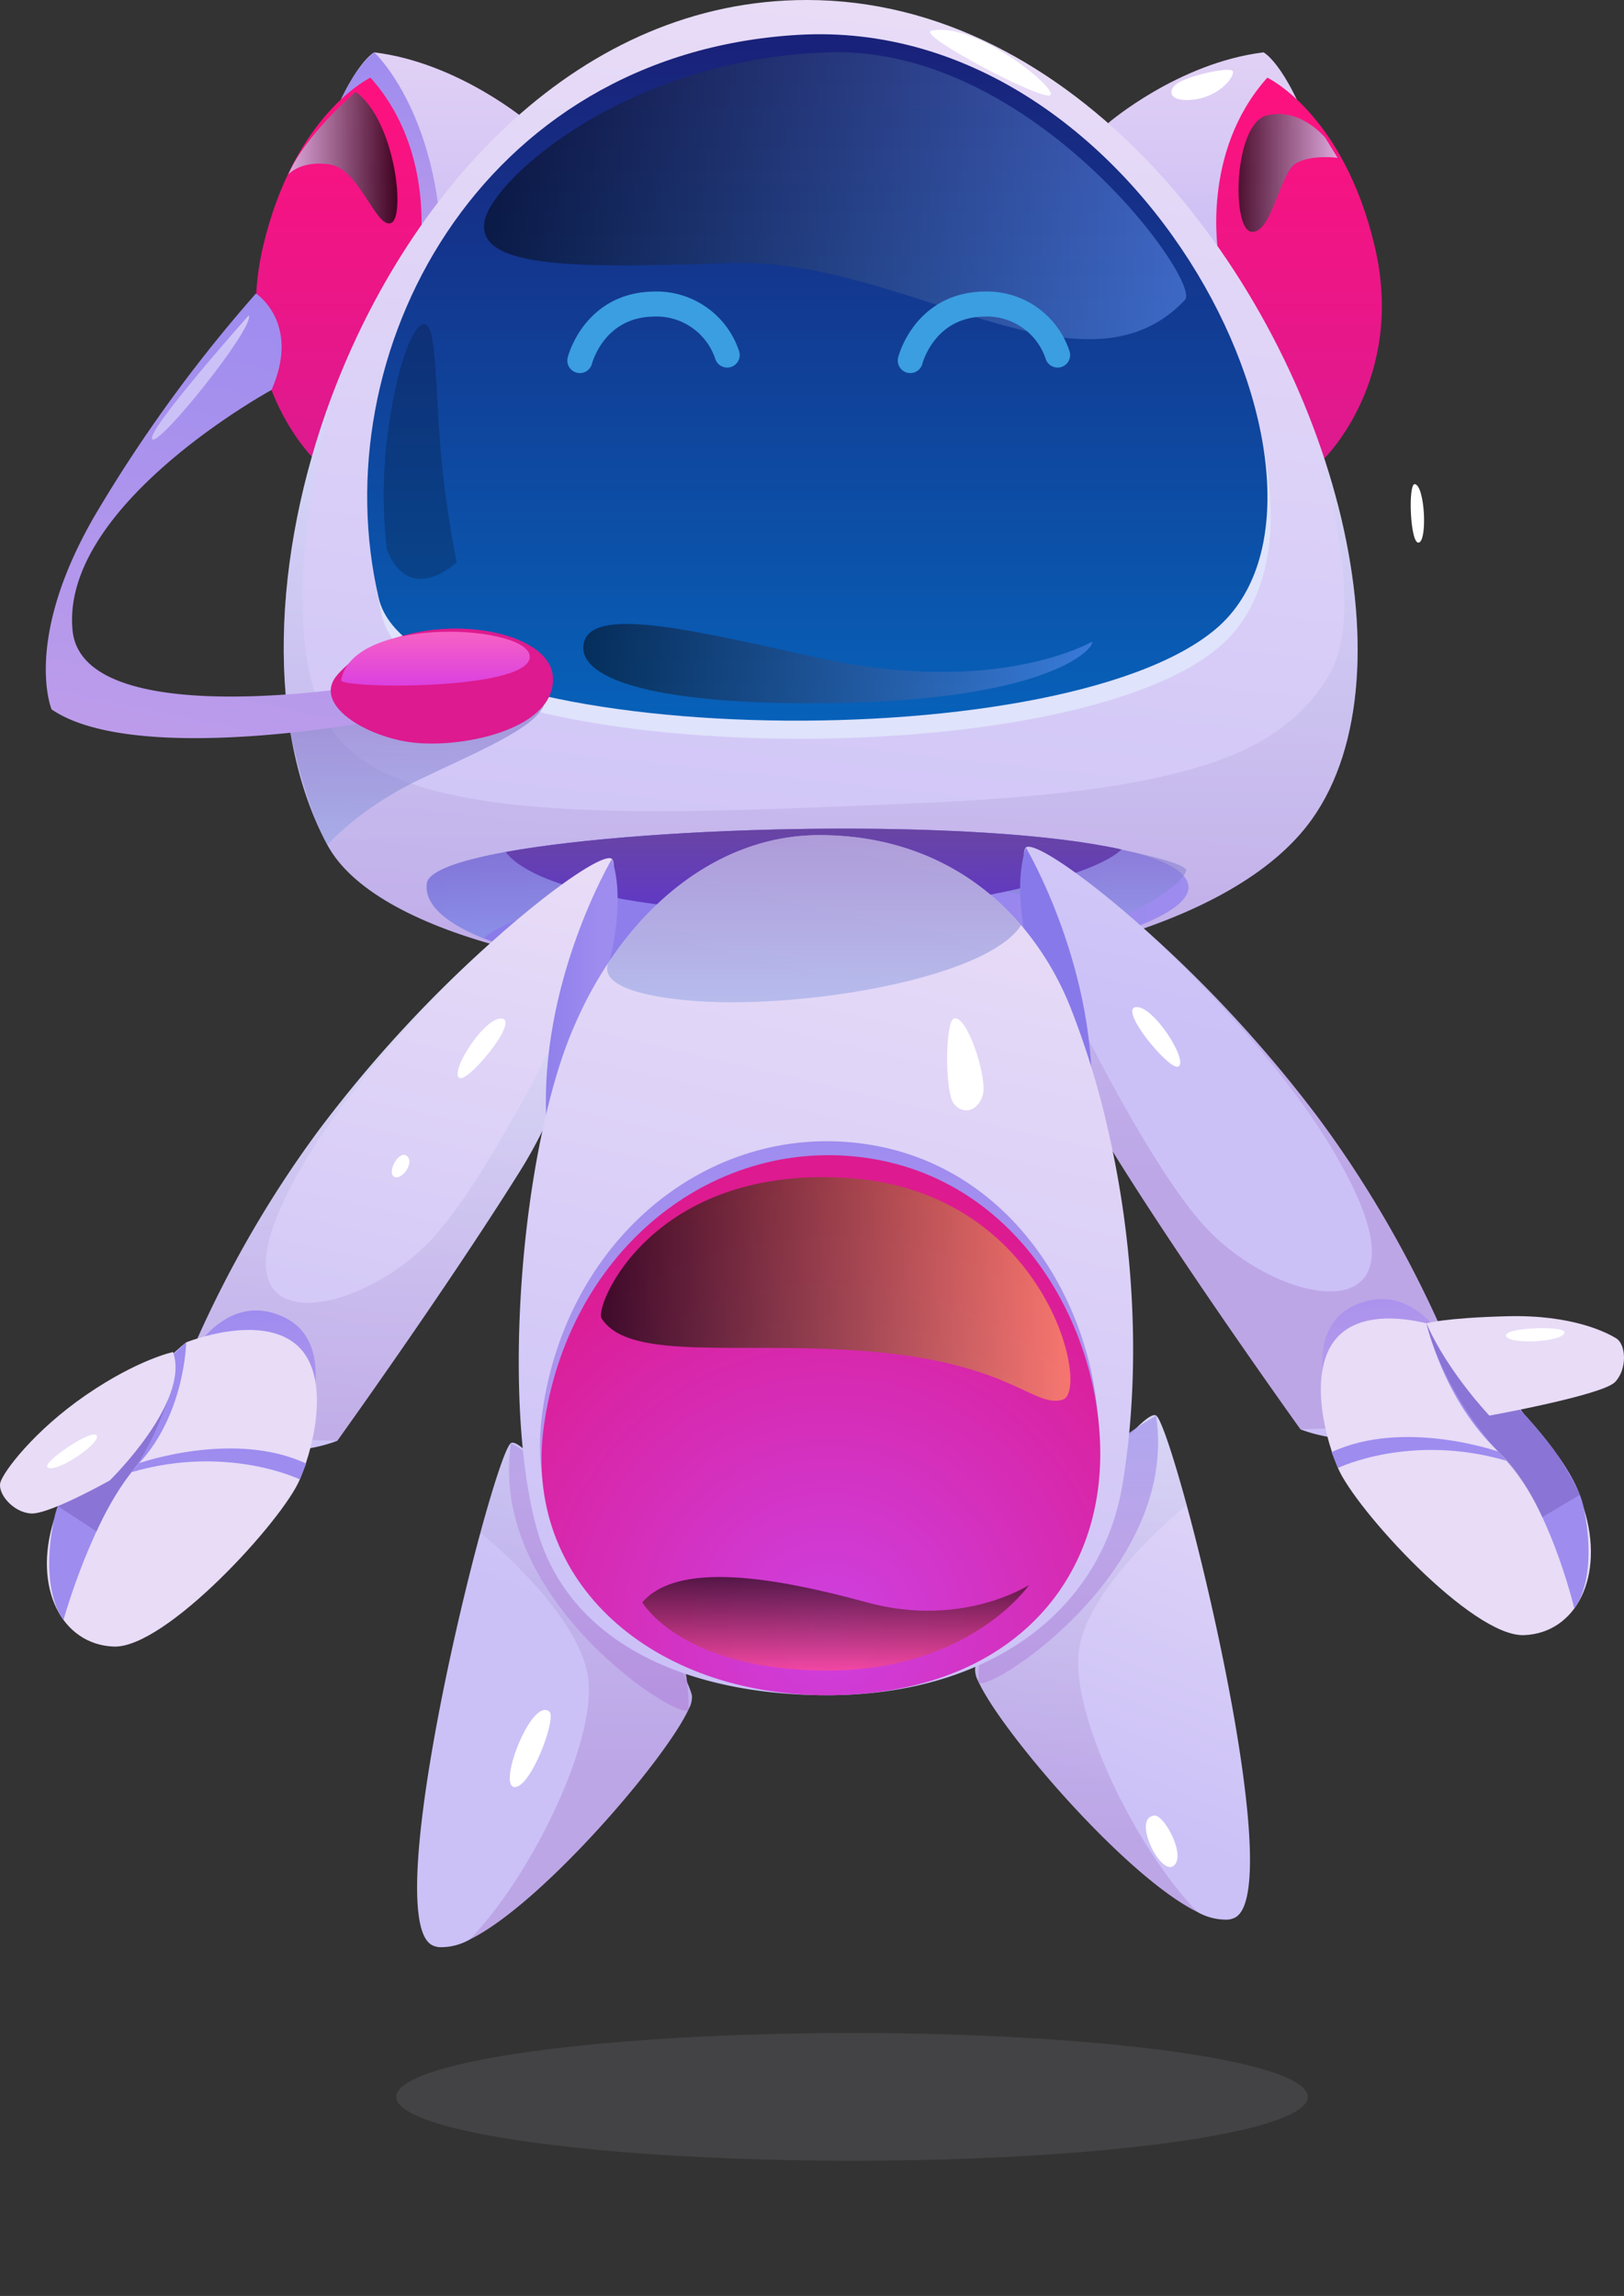 <svg xmlns="http://www.w3.org/2000/svg" xmlns:xlink="http://www.w3.org/1999/xlink" width="324.388" height="458.547" viewBox="0 0 324.388 458.547">
  <rect x="0" y="0" width="324.388" height="458.547" fill="#333333" stroke="none"/>
  <defs>
    <linearGradient id="linear-gradient" x1="0.725" y1="0.85" x2="0.955" y2="-0.146" gradientUnits="objectBoundingBox">
      <stop offset="0" stop-color="#cbc1f7"/>
      <stop offset="1" stop-color="#e8dcf7"/>
    </linearGradient>
    <linearGradient id="linear-gradient-2" x1="1.353" y1="0.464" x2="1.353" y2="-0.218" gradientUnits="objectBoundingBox">
      <stop offset="0" stop-color="#be9dea"/>
      <stop offset="1" stop-color="#9e8cef"/>
    </linearGradient>
    <linearGradient id="linear-gradient-3" x1="1.111" y1="0.84" x2="1.111" y2="-0.119" gradientUnits="objectBoundingBox">
      <stop offset="0" stop-color="#9d68c2"/>
      <stop offset="1" stop-color="#ccedff"/>
    </linearGradient>
    <linearGradient id="linear-gradient-4" x1="1.918" y1="0.669" x2="2.147" y2="-0.327" xlink:href="#linear-gradient"/>
    <linearGradient id="linear-gradient-5" x1="2.687" y1="0.122" x2="2.687" y2="-0.56" xlink:href="#linear-gradient-2"/>
    <linearGradient id="linear-gradient-6" x1="2.349" y1="0.655" x2="2.349" y2="-0.304" xlink:href="#linear-gradient-3"/>
    <linearGradient id="linear-gradient-7" x1="-49.641" y1="1" x2="-49.641" gradientUnits="objectBoundingBox">
      <stop offset="0" stop-color="#b9acf4"/>
      <stop offset="1" stop-color="#e1d1f5"/>
    </linearGradient>
    <linearGradient id="linear-gradient-8" x1="0.5" y1="1" x2="0.5" y2="0" xlink:href="#linear-gradient-2"/>
    <linearGradient id="linear-gradient-9" x1="0.5" y1="1" x2="0.5" y2="0" xlink:href="#linear-gradient-7"/>
    <linearGradient id="linear-gradient-11" x1="0.5" y1="1" x2="0.5" gradientUnits="objectBoundingBox">
      <stop offset="0" stop-color="#dd1a8f"/>
      <stop offset="1" stop-color="#fe117e"/>
    </linearGradient>
    <linearGradient id="linear-gradient-12" x1="-65.397" y1="1" x2="-65.397" y2="0" xlink:href="#linear-gradient-11"/>
    <linearGradient id="linear-gradient-13" x1="0.459" y1="1.009" x2="0.574" y2="0.009" xlink:href="#linear-gradient"/>
    <linearGradient id="linear-gradient-14" x1="0.5" y1="1" x2="0.5" gradientUnits="objectBoundingBox">
      <stop offset="0" stop-color="#0665bd"/>
      <stop offset="1" stop-color="#1a1f77"/>
    </linearGradient>
    <linearGradient id="linear-gradient-15" x1="0.5" y1="1" x2="0.5" y2="0" xlink:href="#linear-gradient-3"/>
    <linearGradient id="linear-gradient-16" y1="0.5" x2="1" y2="0.5" gradientUnits="objectBoundingBox">
      <stop offset="0" stop-color="#8879ea"/>
      <stop offset="1" stop-color="#9e8cef"/>
    </linearGradient>
    <linearGradient id="linear-gradient-17" x1="0.5" y1="1" x2="0.5" gradientUnits="objectBoundingBox">
      <stop offset="0" stop-color="#8da4e5"/>
      <stop offset="1" stop-color="#755cbb"/>
    </linearGradient>
    <linearGradient id="linear-gradient-18" x1="0.485" y1="1.11" x2="0.509" y2="-0.23" gradientUnits="objectBoundingBox">
      <stop offset="0" stop-color="#5e36cc"/>
      <stop offset="1" stop-color="#6c4a96"/>
    </linearGradient>
    <linearGradient id="linear-gradient-19" x1="0.5" y1="1" x2="0.5" y2="0" xlink:href="#linear-gradient-17"/>
    <linearGradient id="linear-gradient-20" x1="0.479" y1="1.014" x2="0.646" y2="0.003" xlink:href="#linear-gradient-2"/>
    <linearGradient id="linear-gradient-21" x1="-0.526" y1="-9.079" x2="-0.526" y2="-10.181" xlink:href="#linear-gradient-11"/>
    <linearGradient id="linear-gradient-22" y1="0.5" x2="1" y2="0.5" gradientUnits="objectBoundingBox">
      <stop offset="0"/>
      <stop offset="1" stop-color="#6a9bff"/>
    </linearGradient>
    <linearGradient id="linear-gradient-24" x1="0.5" y1="1" x2="0.5" y2="0" xlink:href="#linear-gradient-3"/>
    <linearGradient id="linear-gradient-25" x1="0.5" y1="1" x2="0.5" gradientUnits="objectBoundingBox">
      <stop offset="0" stop-color="#d93de3"/>
      <stop offset="1" stop-color="#ff6dba"/>
    </linearGradient>
    <linearGradient id="linear-gradient-26" x1="-0.144" y1="-0.377" x2="-0.144" y2="-1.376" gradientUnits="objectBoundingBox">
      <stop offset="0"/>
      <stop offset="1" stop-color="#00e3ff"/>
    </linearGradient>
    <linearGradient id="linear-gradient-27" y1="0.5" x2="1" y2="0.5" gradientUnits="objectBoundingBox">
      <stop offset="0"/>
      <stop offset="1" stop-color="#d4e2ff"/>
    </linearGradient>
    <linearGradient id="linear-gradient-28" y1="0.5" x2="1" y2="0.5" gradientUnits="objectBoundingBox">
      <stop offset="0" stop-color="#d4e2ff"/>
      <stop offset="1"/>
    </linearGradient>
    <linearGradient id="linear-gradient-29" x1="0.391" y1="0.289" x2="0.391" y2="-0.723" xlink:href="#linear-gradient"/>
    <linearGradient id="linear-gradient-30" x1="0.345" y1="1.103" x2="0.533" y2="-0.031" xlink:href="#linear-gradient"/>
    <linearGradient id="linear-gradient-31" x1="0.43" y1="1.115" x2="0.43" y2="-0.002" xlink:href="#linear-gradient-3"/>
    <linearGradient id="linear-gradient-32" x1="0.565" y1="1.119" x2="0.469" y2="0.127" xlink:href="#linear-gradient-2"/>
    <linearGradient id="linear-gradient-33" x1="-1.519" y1="4.533" x2="-1.353" y2="3.407" xlink:href="#linear-gradient"/>
    <linearGradient id="linear-gradient-34" x1="-3.094" y1="4.802" x2="-3.094" y2="3.854" xlink:href="#linear-gradient-2"/>
    <linearGradient id="linear-gradient-35" x1="-3.985" y1="9.279" x2="-3.985" y2="8.127" xlink:href="#linear-gradient-17"/>
    <linearGradient id="linear-gradient-36" x1="-2.516" y1="8.1" x2="-2.358" y2="6.73" xlink:href="#linear-gradient"/>
    <linearGradient id="linear-gradient-37" x1="-2.62" y1="40.437" x2="-2.62" y2="35.722" xlink:href="#linear-gradient-2"/>
    <linearGradient id="linear-gradient-38" x1="-0.232" y1="0.485" x2="0.601" y2="0.485" xlink:href="#linear-gradient-16"/>
    <linearGradient id="linear-gradient-39" x1="1.986" y1="0.587" x2="2.173" y2="-0.546" xlink:href="#linear-gradient"/>
    <linearGradient id="linear-gradient-40" x1="2.083" y1="0.511" x2="2.083" y2="-0.607" xlink:href="#linear-gradient-3"/>
    <linearGradient id="linear-gradient-41" x1="3.652" y1="0.387" x2="3.555" y2="-0.605" xlink:href="#linear-gradient-2"/>
    <linearGradient id="linear-gradient-42" x1="-2.703" y1="8.732" x2="-2.538" y2="7.607" xlink:href="#linear-gradient"/>
    <linearGradient id="linear-gradient-43" x1="-5.196" y1="9.451" x2="-5.196" y2="8.44" xlink:href="#linear-gradient-2"/>
    <linearGradient id="linear-gradient-44" x1="-5.661" y1="13.904" x2="-5.661" y2="12.742" xlink:href="#linear-gradient-17"/>
    <linearGradient id="linear-gradient-45" x1="-5.729" y1="26.464" x2="-5.605" y2="24.491" xlink:href="#linear-gradient"/>
    <linearGradient id="linear-gradient-46" x1="-4.028" y1="83.398" x2="-4.028" y2="78.683" xlink:href="#linear-gradient-2"/>
    <linearGradient id="linear-gradient-47" x1="15.768" y1="0.085" x2="16.601" y2="0.085" xlink:href="#linear-gradient-16"/>
    <linearGradient id="linear-gradient-48" x1="0.429" y1="0.998" x2="0.603" y2="0.007" xlink:href="#linear-gradient"/>
    <linearGradient id="linear-gradient-50" x1="0.5" y1="1" x2="0.5" y2="0" xlink:href="#linear-gradient-2"/>
    <radialGradient id="radial-gradient" cx="0.53" cy="0.876" r="0.799" gradientTransform="translate(0.017) scale(0.966 1)" gradientUnits="objectBoundingBox">
      <stop offset="0" stop-color="#ce40e0"/>
      <stop offset="1" stop-color="#dd1a8f"/>
    </radialGradient>
    <linearGradient id="linear-gradient-51" x1="0.5" y1="1" x2="0.5" y2="0" xlink:href="#linear-gradient-17"/>
    <linearGradient id="linear-gradient-52" y1="0.5" x2="1" y2="0.5" gradientUnits="objectBoundingBox">
      <stop offset="0"/>
      <stop offset="1" stop-color="#ff955c"/>
    </linearGradient>
    <linearGradient id="linear-gradient-53" x1="0.5" y1="1" x2="0.5" gradientUnits="objectBoundingBox">
      <stop offset="0" stop-color="#ff4b90"/>
      <stop offset="1"/>
    </linearGradient>
  </defs>
  <g id="Group_180" data-name="Group 180" transform="translate(-521.199 -63.148)">
    <ellipse id="Ellipse_21" data-name="Ellipse 21" cx="91.038" cy="12.759" rx="91.038" ry="12.759" transform="translate(600.349 469.176)" fill="#6a676e" opacity="0.3"/>
    <g id="Group_179" data-name="Group 179" transform="translate(494.249 44.451)">
      <g id="Group_178" data-name="Group 178" transform="translate(26.949 18.697)">
        <path id="Path_378" data-name="Path 378" d="M635.856,197.409c.388,1.391.766,2.846,1.163,4.355,5.962,22.987,12.971,57.449,11.208,71.744-.411,3.426-1.335,5.692-2.888,6.366A3.922,3.922,0,0,1,644,280.2a11.674,11.674,0,0,1-5.984-1.513l-.007-.018c-14.382-7.049-39.25-36.134-43.737-46.007a4.967,4.967,0,0,1-.67-2.71c2.509-9.926,32.614-52.6,36.145-50.424C630.688,180.119,633.075,187.235,635.856,197.409Z" transform="translate(-398.822 103.188)" fill="url(#linear-gradient)"/>
        <path id="Path_379" data-name="Path 379" d="M593.883,232.6c0,3.56,40.288-21.051,35.478-53.116C629.359,179.485,593.841,199.07,593.883,232.6Z" transform="translate(-398.435 103.238)" fill="url(#linear-gradient-2)"/>
        <path id="Path_380" data-name="Path 380" d="M635.855,197.409s-20.746,16.614-21.63,30.031c-.891,13.4,12,39.145,23.786,51.228-14.382-7.049-39.25-36.134-43.737-46.007a4.967,4.967,0,0,1-.67-2.71c2.509-9.926,32.614-52.6,36.145-50.424C630.687,180.119,633.073,187.235,635.855,197.409Z" transform="translate(-398.821 103.188)" opacity="0.3" fill="url(#linear-gradient-3)"/>
        <path id="Path_381" data-name="Path 381" d="M556.3,199.872c-.391,1.391-.766,2.846-1.163,4.355-5.962,22.987-12.971,57.449-11.21,71.744.411,3.426,1.335,5.692,2.888,6.366a3.923,3.923,0,0,0,1.337.326,11.67,11.67,0,0,0,5.984-1.513l.009-.018c14.382-7.049,39.248-36.134,43.737-46.007a4.96,4.96,0,0,0,.667-2.71c-2.507-9.926-32.612-52.6-36.143-50.422C561.461,182.584,559.074,189.7,556.3,199.872Z" transform="translate(-460.334 106.226)" fill="url(#linear-gradient-4)"/>
        <path id="Path_382" data-name="Path 382" d="M587.745,235.068c0,3.56-40.288-21.051-35.478-53.116C552.269,181.95,587.788,201.535,587.745,235.068Z" transform="translate(-450.203 106.275)" fill="url(#linear-gradient-5)"/>
        <path id="Path_383" data-name="Path 383" d="M559.843,206.151c1.54,1.261-3.786,15.482-7.038,15.063S556.285,203.236,559.843,206.151Z" transform="translate(-450.114 135.69)" fill="#fff"/>
        <path id="Path_384" data-name="Path 384" d="M610.585,215.275c1.984-.15,6.424,8.125,3.779,10.067S606,215.621,610.585,215.275Z" transform="translate(-379.981 147.331)" fill="#fff"/>
        <path id="Path_385" data-name="Path 385" d="M550.5,199.872s20.746,16.614,21.627,30.031c.891,13.4-12,39.145-23.784,51.228,14.382-7.049,39.248-36.134,43.737-46.007a4.96,4.96,0,0,0,.667-2.71c-2.507-9.926-32.612-52.6-36.143-50.422C555.669,182.584,553.282,189.7,550.5,199.872Z" transform="translate(-454.542 106.225)" opacity="0.3" fill="url(#linear-gradient-6)"/>
        <path id="Path_386" data-name="Path 386" d="M578.077,71.65S564.115,59.606,547.03,57.512c0,0-5.232,2.558-11.277,21.384s5.114,56.016,5.114,56.016Z" transform="translate(-472.27 -47.054)" fill="url(#linear-gradient-7)"/>
        <path id="Path_387" data-name="Path 387" d="M536.847,66.9s2.739-6.364,6.625-9.386c0,0,14.056,12.973,13.5,43.967l-4.051,4.192Z" transform="translate(-468.712 -47.054)" fill="url(#linear-gradient-8)"/>
        <path id="Path_388" data-name="Path 388" d="M605.482,71.65s13.962-12.045,31.047-14.138c0,0,5.232,2.558,11.275,21.384s-5.114,56.016-5.114,56.016Z" transform="translate(-384.143 -47.054)" fill="url(#linear-gradient-9)"/>
        <path id="Path_389" data-name="Path 389" d="M627.025,57.515a60.353,60.353,0,0,0-13.828,38.7l5.348,3.371,15.576-32.235S628.947,57.232,627.025,57.515Z" transform="translate(-374.637 -47.058)" fill="url(#linear-gradient-8)"/>
        <path id="Path_390" data-name="Path 390" d="M615.618,95.165s-3.676-20.4,9.746-35.389c0,0,15.167,7.147,21.442,33.645s-10.06,42.4-10.06,42.4Z" transform="translate(-372.221 -44.265)" fill="url(#linear-gradient-11)"/>
        <path id="Path_391" data-name="Path 391" d="M561.848,95.165s3.676-20.4-9.746-35.389c0,0-15.165,7.147-21.44,33.645s10.06,42.4,10.06,42.4Z" transform="translate(-478.101 -44.265)" fill="url(#linear-gradient-12)"/>
        <path id="Path_392" data-name="Path 392" d="M737.072,216.466c-31.154,43.683-177.57,40.444-196.635,5.116-12.437-23.074-11.076-57.759.9-89.686,15.714-41.9,49.737-79.07,94.858-79.07,53.105,0,93.9,52.9,106.19,101.224C748.61,178.5,747.541,201.781,737.072,216.466Z" transform="translate(-475.038 -52.827)" fill="url(#linear-gradient-13)"/>
        <path id="Path_393" data-name="Path 393" d="M541.8,170.179c6.973,29.752,135.668,32.991,167.28,6.029S695.167,53.459,625.437,57.642C561.66,61.468,530.372,121.446,541.8,170.179Z" transform="translate(-465.469 -47.057)" fill="#dfe3fb"/>
        <path id="Path_394" data-name="Path 394" d="M541.5,168.56c6.973,29.752,135.668,32.991,167.28,6.029S694.867,51.84,625.136,56.023C561.359,59.849,530.074,119.827,541.5,168.56Z" transform="translate(-465.838 -49.052)" fill="url(#linear-gradient-14)"/>
        <path id="Path_395" data-name="Path 395" d="M737.072,172.829c-31.154,43.683-177.57,40.444-196.635,5.116-12.437-23.074-11.076-57.759.9-89.686a.017.017,0,0,1,.018-.018c-.513,1.877-12.788,46.627-.257,66.317,12.806,20.132,63.483,17.333,117.878,15.016,54.393-2.337,72.391-10.23,81.518-25.576,7.2-12.071-.038-38.717-3.442-49.5l5.337,15.917C748.61,134.867,747.541,158.144,737.072,172.829Z" transform="translate(-475.038 -9.19)" opacity="0.3" fill="url(#linear-gradient-15)"/>
        <path id="Path_396" data-name="Path 396" d="M620.608,157.276c-30.435-.038-52.371-3.46-64.643-8.373h-.02c-8.058-3.219-11.96-7.067-11.391-11.022.348-2.411,6.33-4.527,15.734-6.257,27.639-5,84.846-6.513,115.668-1.839,2.65.4,5.114.846,7.342,1.344q.716.167,1.38.33c.092.018.165.038.257.056,5.319,1.306,9.089,2.906,10.764,4.857a4.121,4.121,0,0,1,.866,1.509C699.436,147.745,648.1,157.3,620.608,157.276Z" transform="translate(-459.283 38.526)" fill="url(#linear-gradient-16)"/>
        <path id="Path_397" data-name="Path 397" d="M696.216,135.453a3.633,3.633,0,0,1-.516.92c-2.98,4.214-15.069,9.643-15.069,9.643s-46.462-19.009-84.13-10.563S555.966,148.9,555.966,148.9h-.02c-8.058-3.219-11.96-7.067-11.391-11.022.348-2.411,6.33-4.527,15.734-6.257,27.639-5,84.846-6.513,115.668-1.839,3.219.569,6.145,1.141,8.721,1.674.092.018.165.038.257.056C692.241,133.1,696.565,134.5,696.216,135.453Z" transform="translate(-459.281 38.527)" opacity="0.5" fill="url(#linear-gradient-17)"/>
        <path id="Path_398" data-name="Path 398" d="M674.584,131.128c-7.2,6.882-41.7,12.826-61.366,12.808-35.257-.056-56.677-5.612-61.643-12.31C581.585,126.2,646.5,124.871,674.584,131.128Z" transform="translate(-450.566 38.527)" fill="url(#linear-gradient-18)"/>
        <path id="Path_399" data-name="Path 399" d="M539.693,145.416s6.183-7.214,18.315-13.025,23.283-10.364,25-15.031-33.275-1.913-33.275-1.913l-17.422,7.56S535.048,137.059,539.693,145.416Z" transform="translate(-474.295 23.337)" opacity="0.5" fill="url(#linear-gradient-19)"/>
        <path id="Path_400" data-name="Path 400" d="M552.395,79.087s9.031,5.813,3.109,19.27c0,0-42.179,22.973-39.739,48.007,2.036,20.891,60.315,10.775,60.315,10.775l2.094,6.973s-49.509,9.688-66.594-1.955c0,0-5.81-13.8,8.6-38.668A289.977,289.977,0,0,1,552.395,79.087Z" transform="translate(-501.271 -20.471)" fill="url(#linear-gradient-20)"/>
        <path id="Path_401" data-name="Path 401" d="M537.285,118.264c-5.31,6.009,5.962,12.583,15.225,13.589,10.4,1.132,28.864-2.982,27.748-13.453S549.734,104.179,537.285,118.264Z" transform="translate(-469.853 16.469)" fill="url(#linear-gradient-21)"/>
        <path id="Path_402" data-name="Path 402" d="M549.724,91.343c-1.6,9.636,19.839,9.219,49.045,8.252,35.1-1.163,70.362,29.054,90.884,7.368,3.384-3.574-30.219-50.5-70.779-49.444S551.119,82.975,549.724,91.343Z" transform="translate(-452.95 -47.066)" opacity="0.5" fill="url(#linear-gradient-22)"/>
        <path id="Path_403" data-name="Path 403" d="M558.678,112.25c-1.855,6.984,12.717,12.618,48.69,12.212,45.574-.516,53.547-11.513,52.746-12.252,0,0-18.888,11.054-54.567,3.232C581.986,110.275,560.629,104.9,558.678,112.25Z" transform="translate(-442.005 15.962)" opacity="0.5" fill="url(#linear-gradient-22)"/>
        <path id="Path_404" data-name="Path 404" d="M624.151,92.378,623.1,89.213C623.305,89.82,623.691,90.907,624.151,92.378Z" transform="translate(-362.432 -7.994)" opacity="0.3" fill="url(#linear-gradient-24)"/>
        <path id="Path_405" data-name="Path 405" d="M589.794,55.7c-3.087.719,22.8,14.411,23.848,12.784S598.332,53.713,589.794,55.7Z" transform="translate(-403.788 -49.541)" fill="#fff"/>
        <path id="Path_406" data-name="Path 406" d="M612.757,61.523c-2.58,1.393-2.373,4.176,2.966,3.478s8.248-4.882,7.667-5.694S615.652,59.96,612.757,61.523Z" transform="translate(-377.161 -45.13)" fill="#fff"/>
        <path id="Path_407" data-name="Path 407" d="M633.383,96.145c-1.4-.165-.929,12.194.815,11.674S635.358,96.377,633.383,96.145Z" transform="translate(-350.778 0.545)" fill="#fff"/>
        <path id="Path_408" data-name="Path 408" d="M536.849,119.019c-.317,1.714,36.8,2.125,37.67-4.435S539.287,105.771,536.849,119.019Z" transform="translate(-468.712 16.819)" fill="url(#linear-gradient-25)"/>
        <path id="Path_409" data-name="Path 409" d="M541.264,126.8a94.6,94.6,0,0,1,.272-23.719c1.781-13.6,5.433-22.377,7.607-21.145s1.837,14.547,3.121,27.668c1,10.208,2.962,19.79,2.962,19.79S545.835,138.378,541.264,126.8Z" transform="translate(-464.004 -17.099)" opacity="0.2" fill="url(#linear-gradient-26)"/>
        <path id="Path_410" data-name="Path 410" d="M634.474,67.772s-4.917-6.094-11.621-4.473-7.147,22.739-3.136,23.261,5.71-11.681,8.781-13.6,8.442-1.174,8.442-1.174Z" transform="translate(-369.761 -40.262)" opacity="0.72" fill="url(#linear-gradient-27)"/>
        <path id="Path_411" data-name="Path 411" d="M532.12,77.546s2.587-2.931,8.4-1.98,9.161,12.875,12.134,11.676.792-20.518-7.065-26.2C545.587,61.044,535.459,69.691,532.12,77.546Z" transform="translate(-474.536 -42.702)" opacity="0.72" fill="url(#linear-gradient-28)"/>
        <path id="Path_412" data-name="Path 412" d="M539.271,81.04s-20.554,23.089-19.3,24.739S540.5,83.426,539.271,81.04Z" transform="translate(-489.575 -18.064)" fill="url(#linear-gradient-29)"/>
        <path id="Path_413" data-name="Path 413" d="M609.07,145.829c-2.58,13.2-8.078,31.951-17.031,46.239-14.808,23.659-35.871,52.978-36.516,53.9l-.022.013c-10.17,3.808-21.014,1.433-27.761-.906a48.1,48.1,0,0,1-6.67-2.83s8.69-28.688,31.116-58.777a259.622,259.622,0,0,1,35.589-38.382,1.1,1.1,0,0,0,.158-.138c.118-.127.27-.248.408-.373.089-.076.156-.138.225-.2a.886.886,0,0,0,.205-.185c.112-.092.2-.167.29-.243.022-.016.045-.029.047-.047l.042-.029c11.208-9.717,19.855-15.255,21.228-14.114C611.207,130.445,610.823,136.853,609.07,145.829Z" transform="translate(-488.151 41.784)" fill="url(#linear-gradient-30)"/>
        <path id="Path_414" data-name="Path 414" d="M609.07,137.285c-2.58,13.2-8.078,31.951-17.031,46.239-14.808,23.659-35.871,52.978-36.516,53.9l-.022.013-27.761-.906a48.1,48.1,0,0,1-6.67-2.83s8.69-28.688,31.116-58.777a259.622,259.622,0,0,1,35.589-38.382c-6.362,5.734-33.2,30.857-43.65,54.563-11.9,26.969,16.417,21.125,30.471,5.826,14.036-15.3,34.143-59.715,34.143-59.715Z" transform="translate(-488.151 50.328)" opacity="0.3" fill="url(#linear-gradient-31)"/>
        <path id="Path_415" data-name="Path 415" d="M547.617,155.826c-1.987-1.21,5.056-12.281,8.522-11.855S549.312,156.861,547.617,155.826Z" transform="translate(-455.868 59.461)" fill="#fff"/>
        <path id="Path_416" data-name="Path 416" d="M544.385,156.364c-1.513-1.217-4,3.156-2.589,4.136S546.1,157.737,544.385,156.364Z" transform="translate(-463.129 74.485)" fill="#fff"/>
        <path id="Path_417" data-name="Path 417" d="M525.736,179.954s7.1-14.185,19.1-8.551,3.377,25.15,3.377,25.15-16.031,7.455-27.139-4.161A99.878,99.878,0,0,1,525.736,179.954Z" transform="translate(-488.15 91.646)" fill="url(#linear-gradient-32)"/>
        <path id="Path_418" data-name="Path 418" d="M538.347,174.3s15.4-6.19,22.574,1c5.748,5.763,3.531,18.25.125,26.377s-26.793,33.813-37.2,33.384-16.154-11.781-11.931-25.268C511.917,209.791,526.823,183.344,538.347,174.3Z" transform="translate(-501.154 93.793)" fill="url(#linear-gradient-33)"/>
        <path id="Path_419" data-name="Path 419" d="M538.084,172.932s-.232,14.226-9.4,24.13-15.114,31.3-15.114,31.3-4.806-5.42-1.92-19.942S538.084,172.932,538.084,172.932Z" transform="translate(-500.891 95.161)" fill="url(#linear-gradient-34)"/>
        <path id="Path_420" data-name="Path 420" d="M511.488,199.394l7.755,5.042a56.487,56.487,0,0,1,6.978-11.819c4.042-4.909,7.346-14.616,7.346-14.616Z" transform="translate(-499.958 101.407)" opacity="0.5" fill="url(#linear-gradient-35)"/>
        <path id="Path_421" data-name="Path 421" d="M540.886,173.8s-7,1.46-17.357,8.563-16.556,15.351-17.136,17.507,2.5,5.951,6.123,6.174,15.734-6.6,15.734-6.6S544.406,183.693,540.886,173.8Z" transform="translate(-506.323 96.228)" fill="url(#linear-gradient-36)"/>
        <path id="Path_422" data-name="Path 422" d="M519.622,185.363s18.893-6.661,33.364.08l-1.268,3.165s-14.5-7.038-33.63-1.442Z" transform="translate(-491.826 106.859)" fill="url(#linear-gradient-37)"/>
        <path id="Path_423" data-name="Path 423" d="M510.6,187.7c-.967-1.033,9.277-7.969,9.891-6.257S511.95,189.156,510.6,187.7Z" transform="translate(-501.137 105.316)" fill="#fff"/>
        <path id="Path_424" data-name="Path 424" d="M568.363,129.679S553.725,154.3,555.288,182.32C555.288,182.32,574.3,147.835,568.363,129.679Z" transform="translate(-446.134 41.866)" fill="url(#linear-gradient-38)"/>
        <path id="Path_425" data-name="Path 425" d="M599.666,144.806c2.58,13.2,8.076,31.951,17.029,46.239,14.81,23.659,35.871,52.978,36.516,53.9l.022.013c10.172,3.808,21.014,1.433,27.761-.906a48.077,48.077,0,0,0,6.672-2.83s-8.692-28.69-31.116-58.777a259.628,259.628,0,0,0-35.592-38.382,1.078,1.078,0,0,1-.156-.138c-.118-.127-.272-.248-.408-.373-.089-.076-.158-.138-.228-.2a.873.873,0,0,1-.2-.185c-.112-.092-.2-.167-.292-.243-.022-.013-.042-.029-.047-.047-.022-.013-.045-.029-.045-.029-11.208-9.717-19.855-15.257-21.228-14.114C597.53,129.42,597.912,135.831,599.666,144.806Z" transform="translate(-393.439 40.523)" fill="url(#linear-gradient-39)"/>
        <path id="Path_426" data-name="Path 426" d="M598.712,136.262c2.58,13.2,8.076,31.951,17.029,46.239,14.81,23.659,35.871,52.978,36.516,53.9l.022.013,27.761-.906a48.077,48.077,0,0,0,6.672-2.83s-8.692-28.69-31.116-58.777A259.628,259.628,0,0,0,620,135.523c6.362,5.734,33.2,30.857,43.652,54.563,11.9,26.969-16.417,21.125-30.471,5.828C619.15,180.612,599.04,136.2,599.04,136.2Z" transform="translate(-392.485 49.067)" opacity="0.3" fill="url(#linear-gradient-40)"/>
        <path id="Path_427" data-name="Path 427" d="M616.877,154.8c1.984-1.21-5.058-12.279-8.525-11.855S615.183,155.837,616.877,154.8Z" transform="translate(-381.48 58.199)" fill="#fff"/>
        <path id="Path_428" data-name="Path 428" d="M650.1,178.93s-7.1-14.188-19.1-8.551-3.377,25.15-3.377,25.15,16.029,7.455,27.139-4.161A100.474,100.474,0,0,0,650.1,178.93Z" transform="translate(-360.544 90.384)" fill="url(#linear-gradient-41)"/>
        <path id="Path_429" data-name="Path 429" d="M650.633,173.277s-15.4-6.192-22.572,1c-5.748,5.763-3.534,18.25-.125,26.377s26.79,33.813,37.2,33.384,16.152-11.781,11.929-25.268C677.067,208.766,662.16,182.32,650.633,173.277Z" transform="translate(-360.682 92.532)" fill="url(#linear-gradient-42)"/>
        <path id="Path_430" data-name="Path 430" d="M633.969,171.226s3.475,15.48,14.424,25.654c9.884,9.185,15.114,31.3,15.114,31.3s4.808-5.42,1.92-19.942S633.969,171.226,633.969,171.226Z" transform="translate(-349.043 93.059)" fill="url(#linear-gradient-43)"/>
        <path id="Path_431" data-name="Path 431" d="M664.657,205.458l-7.543,4.48a43.7,43.7,0,0,0-7.19-11.257c-13.116-13.851-15.955-27.456-15.955-27.456l17.824,16.4s4.355,4.587,7.688,8.958C661.056,198.646,664.657,205.458,664.657,205.458Z" transform="translate(-349.043 93.059)" opacity="0.5" fill="url(#linear-gradient-44)"/>
        <path id="Path_432" data-name="Path 432" d="M633.969,172.015s3.636-1.089,16.19-1.408c12.931-.328,19.859,3.261,21.755,4.442s2.237,6.056-.259,8.692-25.116,6.714-25.116,6.714S638.152,181.647,633.969,172.015Z" transform="translate(-349.043 92.27)" fill="url(#linear-gradient-45)"/>
        <path id="Path_433" data-name="Path 433" d="M658.849,184.339s-18.893-6.661-33.366.08l1.27,3.165s14.5-7.038,33.627-1.442Z" transform="translate(-359.499 105.598)" fill="url(#linear-gradient-46)"/>
        <path id="Path_434" data-name="Path 434" d="M652.786,172.519c.176-1.4-12.185-1.036-11.681.712S652.536,174.493,652.786,172.519Z" transform="translate(-340.268 93.593)" fill="#fff"/>
        <path id="Path_435" data-name="Path 435" d="M598.758,128.656s14.641,24.621,13.076,52.639C611.834,181.295,592.822,146.812,598.758,128.656Z" transform="translate(-393.843 40.606)" fill="url(#linear-gradient-47)"/>
        <path id="Path_440" data-name="Path 440" d="M673.291,257.5c-4.25,25.1-26.719,41.824-58.938,41.824-28.043,0-51.8-10.451-58.074-33.471-6.274-23-3.846-65.543,4.527-92.041a85.7,85.7,0,0,1,4.509-11.391l.018-.038a77.869,77.869,0,0,1,5.3-9.328.058.058,0,0,0,.018-.038c10.23-15.4,25.21-25.467,42.139-25.467,17.627,0,31.114,7.25,40.3,17.978A58.948,58.948,0,0,1,663.1,162.36a167.735,167.735,0,0,1,6.92,22.174,1.2,1.2,0,0,0,.038.221C675.851,208.826,677.081,235.085,673.291,257.5Z" transform="translate(-449.124 39.24)" fill="url(#linear-gradient-48)"/>
        <path id="Path_441" data-name="Path 441" d="M673.291,238.269c-4.25,25.1-26.719,41.824-58.938,41.824-28.043,0-51.8-10.451-58.074-33.471-6.274-23-3.846-65.543,4.527-92.041a85.7,85.7,0,0,1,4.509-11.391l.018-.038s-16.967,56.253-3.4,92.079,76.75,35.074,98.132,11.261c20.35-22.65,10.949-75.866,9.993-80.962C675.851,189.6,677.081,215.858,673.291,238.269Z" transform="translate(-449.124 58.467)" opacity="0.3" fill="url(#linear-gradient-15)"/>
        <path id="Path_442" data-name="Path 442" d="M555.143,208.856c4.795-33.683,31.817-56.516,61.826-53.683,32.351,3.054,49.741,33.935,49.277,60.433s-19.833,47.183-54.545,47.183S550.659,240.359,555.143,208.856Z" transform="translate(-446.782 72.987)" fill="url(#linear-gradient-50)"/>
        <path id="Path_443" data-name="Path 443" d="M555.279,210.106c4.795-33.683,31.815-56.516,61.826-53.683,32.351,3.054,49.741,33.935,49.277,60.433s-19.833,47.186-54.545,47.186S550.795,241.609,555.279,210.106Z" transform="translate(-446.615 74.527)" fill="url(#radial-gradient)"/>
        <path id="Path_444" data-name="Path 444" d="M643.345,145.527c-6.864,10.763-44.645,17.029-66.478,15.036-19.011-1.734-16.125-6.868-15.975-7.511a.058.058,0,0,0,.018-.038c10.23-15.4,25.21-25.467,42.139-25.467C620.675,127.549,634.162,134.8,643.345,145.527Z" transform="translate(-439.381 39.24)" opacity="0.5" fill="url(#linear-gradient-51)"/>
        <path id="Path_445" data-name="Path 445" d="M592.426,143.985c-1.755.578-1.839,14.741,0,17.02s4.79,1.58,5.775-1.754S595.082,143.107,592.426,143.985Z" transform="translate(-401.891 59.44)" fill="#fff"/>
        <path id="Path_446" data-name="Path 446" d="M560.208,186.311c5.7,9.1,29.17,4.252,55.619,6.835s30.956,11.183,36.534,9.44-3.232-41.554-42.746-44.255S558.789,184.047,560.208,186.311Z" transform="translate(-440.071 76.947)" opacity="0.72" fill="url(#linear-gradient-52)"/>
        <path id="Path_447" data-name="Path 447" d="M563.8,199s7.754,13.5,36.63,13.614,40.616-17.083,40.616-17.083S627.724,204.212,608.67,199,570.777,190.848,563.8,199Z" transform="translate(-435.505 121.029)" opacity="0.72" fill="url(#linear-gradient-53)"/>
        <path id="Path_660" data-name="Path 660" d="M181.825,72.011s2.75-11,14.578-11.277A14.871,14.871,0,0,1,211.255,70.91" fill="none" stroke="#3b9ee1" stroke-linecap="round" stroke-width="5"/>
        <path id="Path_661" data-name="Path 661" d="M181.825,72.011s2.75-11,14.578-11.277A14.871,14.871,0,0,1,211.255,70.91" transform="translate(-66)" fill="none" stroke="#3b9ee1" stroke-linecap="round" stroke-width="5"/>
      </g>
    </g>
  </g>
</svg>

